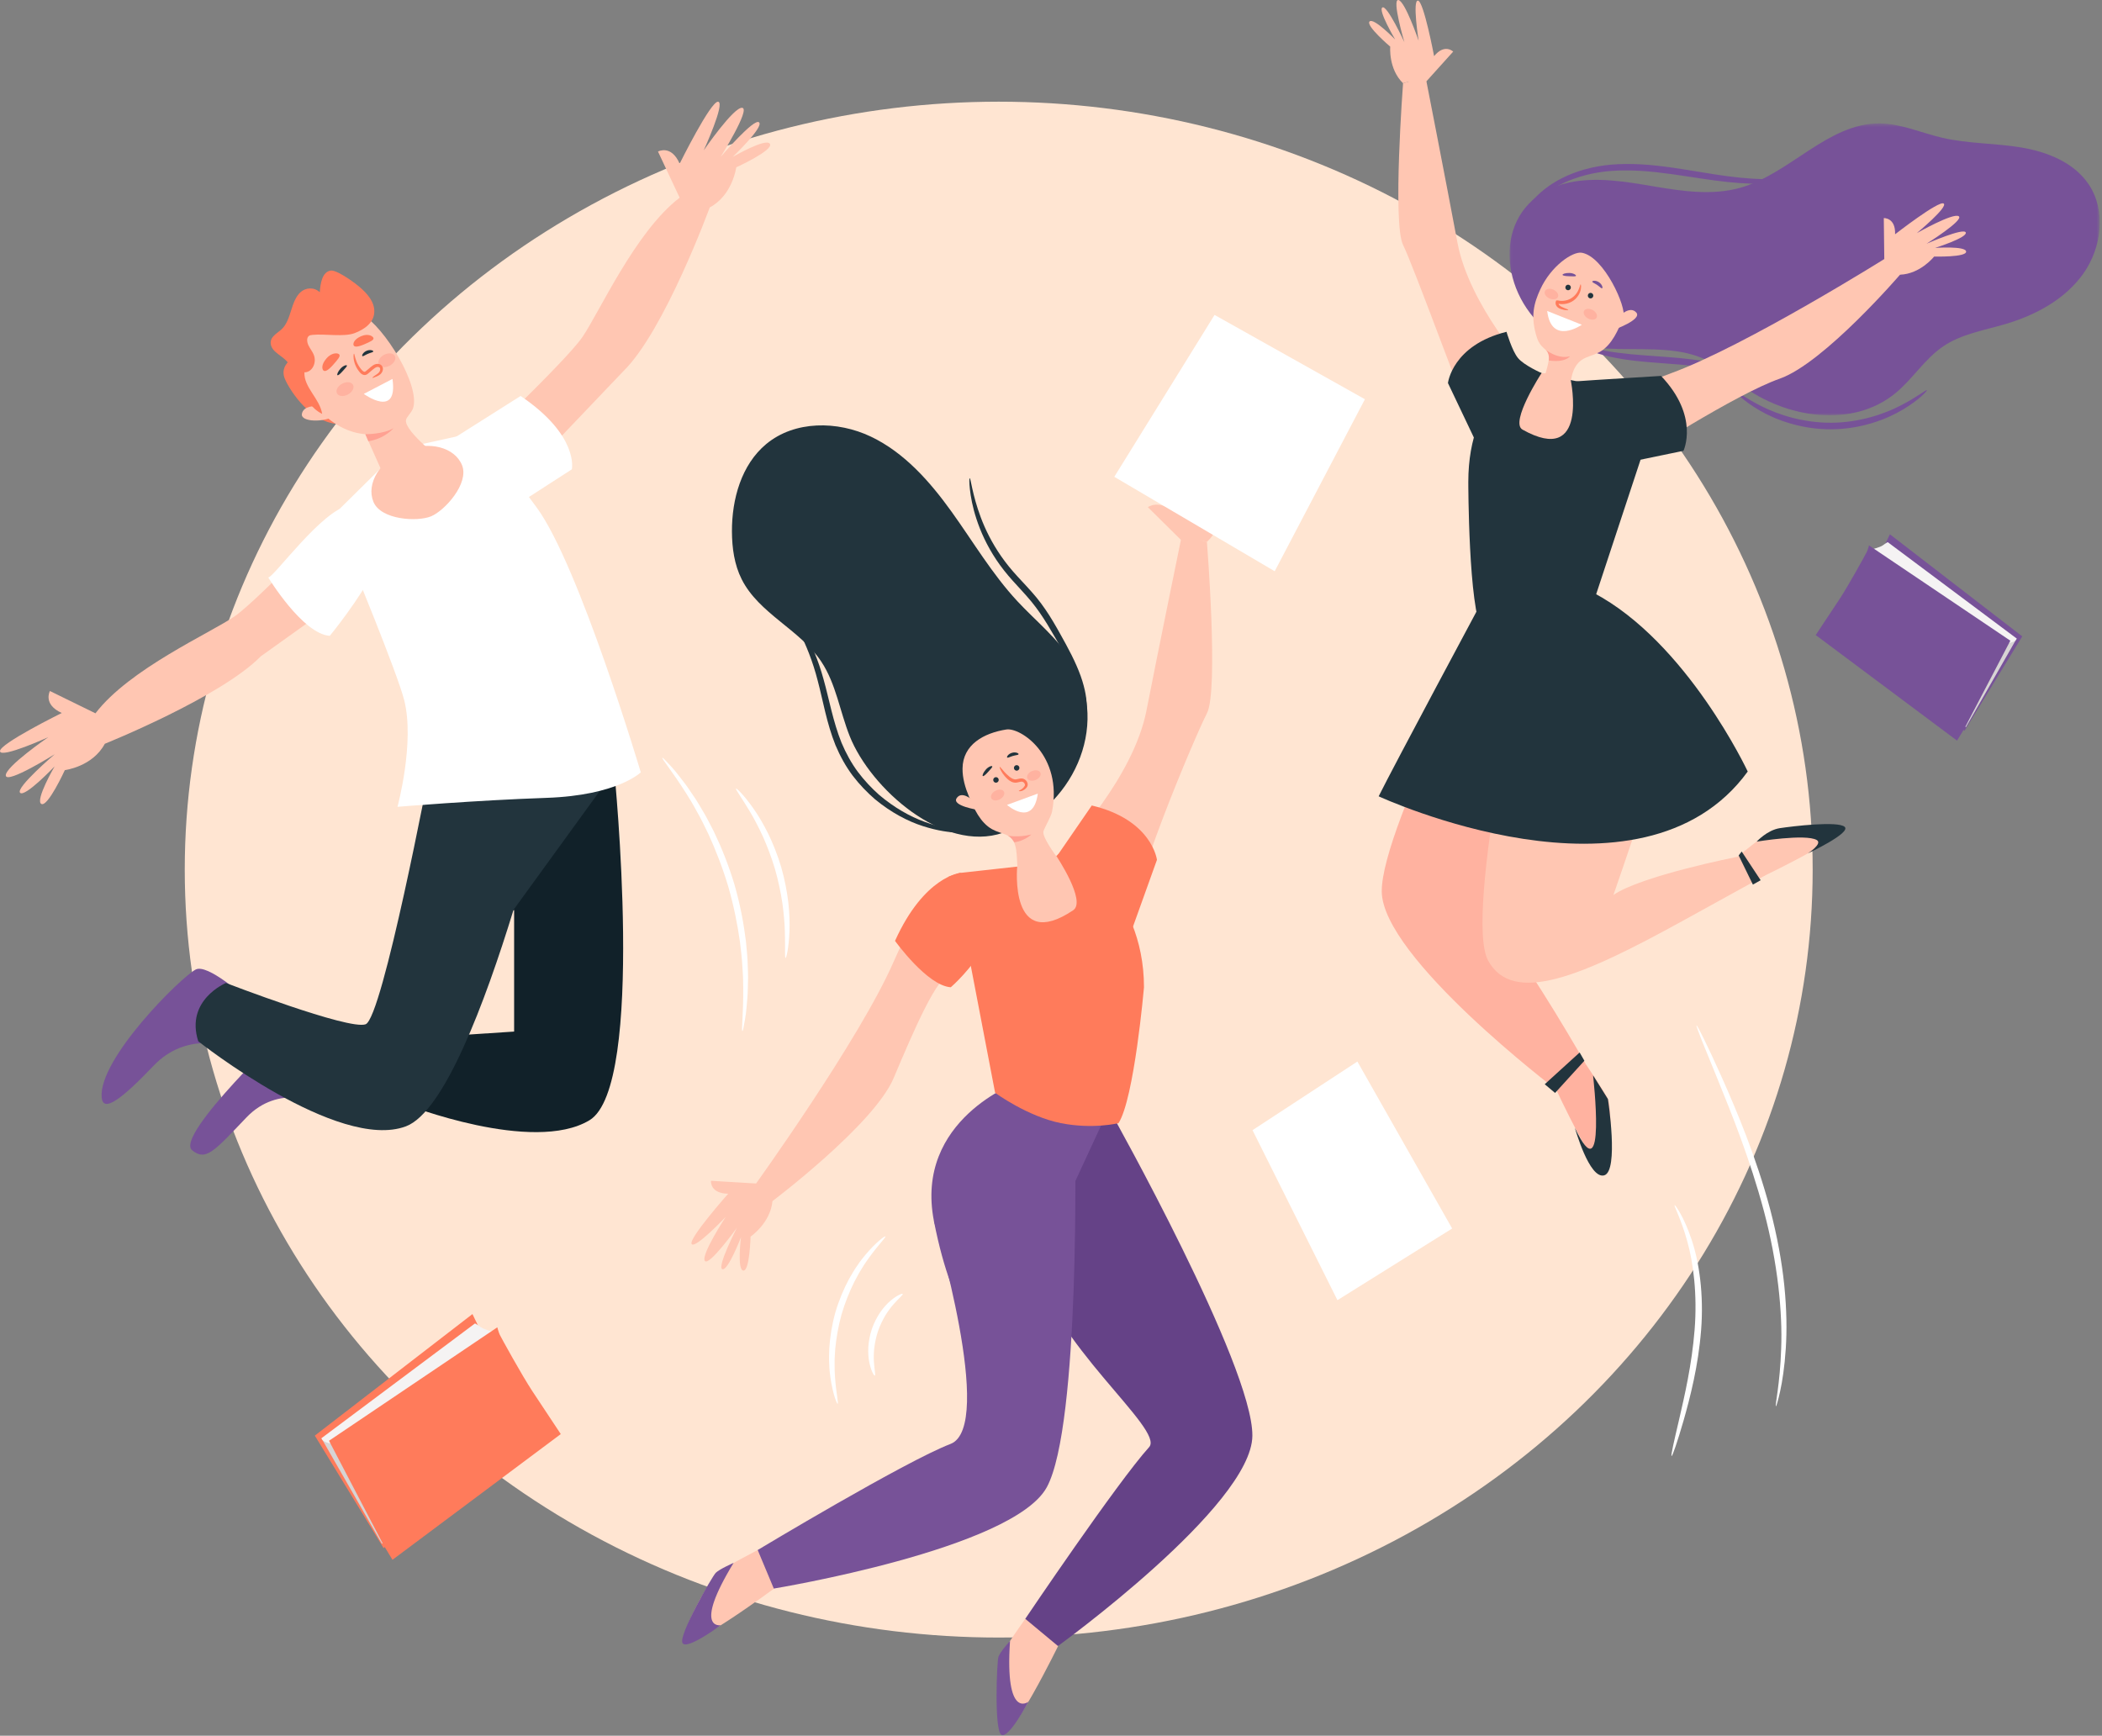 <svg width="603" height="498" viewBox="0 0 603 498" fill="none" xmlns="http://www.w3.org/2000/svg">
<rect x="0" y="0" width="603" height="498" fill="#808080" stroke="none"/>
<ellipse rx="233.5" ry="220.328" transform="matrix(-1 0 0 1 286.5 249.503)" fill="#FFE5D2"/>
<path fill-rule="evenodd" clip-rule="evenodd" d="M480.408 345.777C480.508 345.718 481.135 346.553 482.061 348.196C482.991 349.835 484.148 352.323 485.224 355.534C487.428 361.933 488.812 371.38 487.992 381.682C487.178 391.983 484.819 401.025 482.999 407.462C481.137 413.901 479.767 417.809 479.531 417.744C479.27 417.671 480.195 413.627 481.723 407.125C483.211 400.624 485.335 391.629 486.131 381.539C486.931 371.452 485.793 362.271 483.964 355.924C482.187 349.545 480.115 345.93 480.408 345.777Z" fill="white"/>
<path fill-rule="evenodd" clip-rule="evenodd" d="M486.696 294.222C486.813 294.17 487.57 295.57 488.835 298.151C490.098 300.733 491.873 304.494 493.973 309.188C498.138 318.576 503.744 331.718 507.81 346.974C509.809 354.606 511.172 362.025 511.862 368.839C512.557 375.651 512.628 381.84 512.28 387.006C511.943 392.174 511.297 396.321 510.675 399.141C510.059 401.967 509.572 403.488 509.462 403.464C509.117 403.396 510.639 397.177 510.963 386.944C511.365 376.732 510.036 362.545 506.007 347.46C501.987 332.369 496.61 319.22 492.761 309.716C490.823 304.96 489.256 301.111 488.171 298.45C487.111 295.778 486.578 294.276 486.696 294.222Z" fill="white"/>
<path fill-rule="evenodd" clip-rule="evenodd" d="M253.991 354.732C254.207 354.966 252.091 357.003 249.345 360.786C248.663 361.736 247.923 362.775 247.23 363.962C246.473 365.105 245.814 366.417 245.08 367.772C243.717 370.533 242.423 373.671 241.424 377.087C240.47 380.516 239.913 383.868 239.613 386.938C239.522 388.478 239.389 389.943 239.427 391.317C239.389 392.695 239.467 393.974 239.543 395.145C239.876 399.821 240.596 402.682 240.289 402.765C240.103 402.83 238.919 400.066 238.232 395.28C238.067 394.085 237.91 392.771 237.88 391.35C237.774 389.93 237.85 388.411 237.897 386.811C238.112 383.622 238.639 380.125 239.632 376.566C240.667 373.018 242.061 369.775 243.562 366.959C244.363 365.577 245.098 364.25 245.937 363.105C246.71 361.917 247.537 360.889 248.306 359.965C251.409 356.281 253.869 354.578 253.991 354.732Z" fill="white"/>
<path fill-rule="evenodd" clip-rule="evenodd" d="M258.957 371.238C259.114 371.49 257.935 372.4 256.395 374.141C255.615 375.001 254.793 376.115 253.985 377.407C253.211 378.72 252.47 380.227 251.887 381.888C251.33 383.558 250.995 385.206 250.803 386.723C250.65 388.242 250.616 389.63 250.705 390.793C250.855 393.121 251.228 394.573 250.95 394.674C250.75 394.759 249.911 393.431 249.398 390.97C249.13 389.743 249.02 388.241 249.089 386.577C249.198 384.918 249.513 383.099 250.123 381.274C250.757 379.457 251.621 377.83 252.548 376.455C253.509 375.101 254.514 373.988 255.472 373.188C257.379 371.568 258.851 371.044 258.957 371.238Z" fill="white"/>
<path fill-rule="evenodd" clip-rule="evenodd" d="M190.015 217.417C190.111 217.332 190.946 218.161 192.379 219.743C193.107 220.526 193.967 221.512 194.877 222.728C195.796 223.933 196.902 225.271 197.939 226.879C198.474 227.673 199.037 228.503 199.621 229.37C200.199 230.242 200.723 231.196 201.307 232.16C202.503 234.073 203.574 236.234 204.739 238.488C206.94 243.06 209.043 248.248 210.719 253.873C212.341 259.515 213.37 265.026 213.985 270.069C214.22 272.601 214.484 275.003 214.511 277.264C214.54 278.393 214.613 279.482 214.597 280.532C214.573 281.579 214.549 282.584 214.527 283.544C214.522 285.466 214.314 287.193 214.192 288.711C214.082 290.229 213.892 291.528 213.702 292.583C213.351 294.699 213.097 295.853 212.97 295.835C212.641 295.791 213.26 291.104 213.209 283.53C213.191 282.583 213.175 281.593 213.157 280.559C213.135 279.527 213.027 278.455 212.965 277.346C212.873 275.124 212.555 272.767 212.28 270.284C211.58 265.339 210.521 259.945 208.929 254.408C207.283 248.887 205.269 243.777 203.193 239.242C202.088 237.007 201.085 234.855 199.967 232.938C199.42 231.973 198.933 231.015 198.397 230.136C197.855 229.26 197.336 228.418 196.841 227.615C192.806 221.228 189.761 217.635 190.015 217.417Z" fill="white"/>
<path fill-rule="evenodd" clip-rule="evenodd" d="M211.144 226.242C211.303 226.099 213.446 228.122 216.172 232.023C217.544 233.964 218.989 236.411 220.396 239.232C221.762 242.073 223.066 245.298 224.106 248.794C225.115 252.3 225.756 255.724 226.139 258.858C226.476 261.999 226.581 264.845 226.473 267.227C226.284 271.995 225.574 274.87 225.365 274.837C225.065 274.8 225.305 271.89 225.153 267.226C225.092 264.895 224.854 262.128 224.435 259.084C223.969 256.046 223.295 252.734 222.317 249.329C221.306 245.933 220.087 242.783 218.843 239.978C217.557 237.191 216.267 234.738 215.064 232.746C212.68 228.749 210.913 226.438 211.144 226.242Z" fill="white"/>
<path fill-rule="evenodd" clip-rule="evenodd" d="M137.156 380.368L135.532 377.02L90.312 411.896L110.04 444.156L155.053 405.846L137.156 380.368Z" fill="#FF7B5B"/>
<path fill-rule="evenodd" clip-rule="evenodd" d="M92.207 412.641L109.538 442.894L110.646 442.395L95.213 414.108L92.207 412.641Z" fill="#D7D4D4"/>
<path fill-rule="evenodd" clip-rule="evenodd" d="M136.263 379.705L92.207 412.641C92.207 412.641 92.392 413.348 93.485 413.784C94.58 414.22 95.213 414.109 95.213 414.109L141.53 382.111C141.53 382.111 138.859 381.485 137.891 380.755C136.921 380.023 136.263 379.705 136.263 379.705Z" fill="#F5F3F3"/>
<path fill-rule="evenodd" clip-rule="evenodd" d="M142.662 380.82L94.385 413.37L110.065 443.365L112.591 447.519L160.869 411.452C160.869 411.452 155.784 403.791 152.731 399.166C149.678 394.54 143.685 383.632 143.359 382.933C143.032 382.234 142.662 380.82 142.662 380.82Z" fill="#FF7B5B"/>
<path fill-rule="evenodd" clip-rule="evenodd" d="M540.786 156.106L542.15 153.294L580.122 182.581L563.556 209.671L525.757 177.5L540.786 156.106Z" fill="#775298"/>
<path fill-rule="evenodd" clip-rule="evenodd" d="M578.531 183.207L563.979 208.611L563.047 208.193L576.008 184.439L578.531 183.207Z" fill="#D7D4D4"/>
<path fill-rule="evenodd" clip-rule="evenodd" d="M541.537 155.549L578.532 183.206C578.532 183.206 578.375 183.8 577.459 184.166C576.539 184.532 576.007 184.439 576.007 184.439L537.113 157.569C537.113 157.569 539.356 157.044 540.169 156.43C540.983 155.816 541.537 155.549 541.537 155.549Z" fill="#F5F3F3"/>
<path fill-rule="evenodd" clip-rule="evenodd" d="M536.163 156.486L576.702 183.818L563.537 209.007L561.415 212.494L520.873 182.207C520.873 182.207 525.144 175.774 527.707 171.89C530.273 168.006 535.304 158.846 535.577 158.259C535.852 157.674 536.163 156.486 536.163 156.486Z" fill="#775298"/>
<path fill-rule="evenodd" clip-rule="evenodd" d="M83.169 103.395C83.169 103.395 80.302 105.398 81.735 108.737C83.169 112.077 89.455 121.983 97.945 121.648C98.293 121.636 87.249 103.395 87.249 103.395H83.169Z" fill="#FF7B5B"/>
<path fill-rule="evenodd" clip-rule="evenodd" d="M70.18 286.017C70.18 286.017 59.563 276.443 56.163 278.158C52.01 280.254 28.239 303.763 29.168 314.839C29.55 319.375 34.781 315.489 44.103 305.728C53.428 295.968 65.169 300.151 65.169 300.151L70.18 286.017Z" fill="#775298"/>
<path fill-rule="evenodd" clip-rule="evenodd" d="M95.977 302.164L83.159 294.402C83.159 294.402 49.934 325.843 55.125 330.035C59.062 333.215 61.377 330.363 70.7 320.602C80.022 310.844 91.834 316.455 91.834 316.455L95.977 302.164Z" fill="#775298"/>
<path fill-rule="evenodd" clip-rule="evenodd" d="M174.276 198.723L176.68 233.176L123.322 219.145L174.276 198.723Z" fill="#F3A683"/>
<path fill-rule="evenodd" clip-rule="evenodd" d="M123.322 220.33C123.322 220.33 169.995 223.3 176.21 221.206C176.21 221.206 185.331 311.654 169.101 321.412C152.871 331.173 116.449 316.881 116.449 316.881L126.283 297.362L147.486 295.968V261.113L145.965 261.461L123.322 220.33Z" fill="#112129"/>
<path fill-rule="evenodd" clip-rule="evenodd" d="M64.817 282.026C64.817 282.026 53.077 286.906 56.876 298.758C56.876 298.758 96.95 330.476 116.449 323.156C127.374 319.055 139.109 287.769 147.319 261.039L176.21 221.206C176.21 221.206 162.584 221.894 158.039 221.876C149.351 221.844 123.323 220.33 123.323 220.33C123.323 220.33 109.727 292.135 104.882 293.877C100.038 295.618 64.817 282.026 64.817 282.026Z" fill="#22343D"/>
<path fill-rule="evenodd" clip-rule="evenodd" d="M134.198 130.271C134.198 130.271 162.17 103.78 167.004 96.808C171.837 89.837 182.199 66.483 194.972 56.724L188.758 43.478C188.758 43.478 192.558 41.388 194.972 46.963C194.972 46.963 203.95 28.84 206.022 29.187C208.096 29.535 201.88 43.13 201.88 43.13C201.88 43.13 210.515 30.581 212.931 30.93C215.345 31.279 206.715 45.037 206.715 45.037C206.715 45.037 216.382 33.719 217.764 35.113C219.145 36.507 210.167 45.037 210.167 45.037C210.167 45.037 219.835 39.434 220.872 41.281C221.908 43.13 211.203 48.009 211.203 48.009C211.203 48.009 210.167 56.026 203.607 59.511C203.607 59.511 190.617 94.938 178.876 106.44L141.16 146.006L134.198 130.271Z" fill="#FFC6B2"/>
<path fill-rule="evenodd" clip-rule="evenodd" d="M100.809 144.001C100.809 144.001 74.305 171.986 67.354 176.8C60.402 181.612 37.172 191.854 27.385 204.658L14.322 198.26C14.322 198.26 12.215 202.074 17.717 204.565C17.717 204.565 -0.323 213.458 0.004 215.554C0.329 217.648 13.854 211.501 13.854 211.501C13.854 211.501 1.342 220.1 1.665 222.541C1.989 224.983 15.697 216.398 15.697 216.398C15.697 216.398 4.395 226.051 5.764 227.457C7.13 228.865 15.666 219.884 15.666 219.884C15.666 219.884 10.025 229.59 11.847 230.653C13.667 231.715 18.601 220.956 18.601 220.956C18.601 220.956 26.551 219.989 30.067 213.397C30.067 213.397 63.31 200.046 74.816 188.303L116.184 158.715L100.809 144.001Z" fill="#FFC6B2"/>
<path fill-rule="evenodd" clip-rule="evenodd" d="M110.745 132.847L97.34 146.093L100.739 161.024C100.739 161.024 113.946 193.028 115.942 200.835C119.045 212.976 114.026 231.487 114.026 231.487C114.026 231.487 136.414 229.61 156.786 228.914C177.156 228.216 183.82 221.592 183.82 221.592C183.82 221.592 166.158 162.213 153.964 145.614C141.768 129.018 137.332 123.822 137.332 123.822L119.377 127.784L110.745 132.847Z" fill="white"/>
<path fill-rule="evenodd" clip-rule="evenodd" d="M150.085 143.657L164.051 134.649C164.051 134.649 166.185 124.998 149.342 113.614L129.591 126.107L150.085 143.657Z" fill="white"/>
<path fill-rule="evenodd" clip-rule="evenodd" d="M100.165 145.045C92.508 146.13 78.515 165.718 76.955 165.681C76.955 165.681 86.802 181.903 94.603 182.43C94.603 182.43 128.932 140.972 100.165 145.045Z" fill="white"/>
<path fill-rule="evenodd" clip-rule="evenodd" d="M127.194 132.299C127.194 132.299 116.064 123.905 116.45 120.559C116.548 119.716 118.09 118.348 118.491 117.133C120.649 110.598 110.245 93.759 103.852 90.21C98.823 87.419 101.027 87.172 90.443 93.521C79.86 99.87 85.89 110.848 90.616 116.526C95.084 121.893 100.201 124.192 104.805 124.58L111.351 139.257L127.194 132.299Z" fill="#FFC6B2"/>
<path fill-rule="evenodd" clip-rule="evenodd" d="M107.111 143.951C105.006 138.739 108.992 132.174 116.015 129.283C123.04 126.39 130.438 128.271 132.547 133.48C134.651 138.691 127.583 146.525 123.638 148.149C119.693 149.774 109.215 149.161 107.111 143.951Z" fill="#FFC6B2"/>
<path fill-rule="evenodd" clip-rule="evenodd" d="M90.616 116.526C90.616 116.526 87.007 116.325 86.606 118.752C86.204 121.182 93.222 121.182 95.83 119.36L90.616 116.526Z" fill="#FFC6B2"/>
<path fill-rule="evenodd" clip-rule="evenodd" d="M92.421 118.753C91.736 114.364 87.103 111.102 87.334 106.826C89.554 106.844 90.98 104.067 89.97 101.694C89.572 100.762 88.898 99.964 88.468 99.044C88.039 98.126 87.925 96.922 88.583 96.403C88.896 96.157 89.318 96.115 89.723 96.074C93.015 95.732 98.655 96.729 101.685 95.595C104.57 94.516 107.661 92.418 107.361 88.85C107.098 85.744 104.381 83.226 101.885 81.323C100.455 80.232 96.368 77.379 94.827 77.638C92.473 78.033 91.903 81.202 91.733 83.855C90.087 82.273 87.659 82.526 86.227 83.814C84.796 85.101 84.118 87.146 83.495 89.121C82.87 91.096 82.208 93.147 80.796 94.459C79.48 95.682 77.398 96.607 77.671 98.687C77.996 101.165 81.203 102.047 82.686 104.161C82.321 103.642 82.011 106.952 82.222 107.513C82.855 109.203 84.434 110.321 85.576 111.614C88.009 114.37 89.199 117.144 92.421 118.753Z" fill="#FF7B5B"/>
<path fill-rule="evenodd" clip-rule="evenodd" d="M112.587 108.718L104.363 113.012C104.363 113.012 114.242 120.25 112.587 108.718Z" fill="white"/>
<path fill-rule="evenodd" clip-rule="evenodd" d="M101.272 110.421C101.722 111.281 101.056 112.526 99.787 113.201C98.517 113.875 97.123 113.724 96.674 112.863C96.225 112.003 96.89 110.759 98.159 110.083C99.431 109.409 100.823 109.56 101.272 110.421Z" fill="#FFB2A0"/>
<path fill-rule="evenodd" clip-rule="evenodd" d="M113.282 102.14C113.731 103.001 113.066 104.245 111.796 104.92C110.526 105.594 109.133 105.444 108.683 104.583C108.235 103.722 108.899 102.477 110.169 101.803C111.44 101.128 112.832 101.279 113.282 102.14Z" fill="#FFB2A0"/>
<path fill-rule="evenodd" clip-rule="evenodd" d="M106.846 108.414C106.808 108.366 106.961 108.162 107.317 107.903C107.657 107.638 108.248 107.353 108.686 106.876C109.121 106.414 109.277 105.45 108.612 105.314C107.92 105.077 107.135 105.878 106.235 106.639C106.012 106.825 105.792 107.01 105.573 107.192C105.37 107.382 104.941 107.659 104.495 107.602C103.646 107.464 103.285 106.892 102.959 106.51C102.307 105.665 101.905 104.781 101.682 104.016C101.241 102.47 101.439 101.472 101.545 101.48C101.693 101.473 101.742 102.433 102.303 103.793C102.586 104.468 103.008 105.236 103.623 105.961C103.923 106.329 104.301 106.672 104.57 106.682C104.683 106.688 104.771 106.65 104.983 106.47C105.199 106.288 105.416 106.103 105.636 105.916C106.09 105.546 106.482 105.172 107.001 104.824C107.505 104.481 108.223 104.264 108.867 104.485C109.554 104.667 109.957 105.476 109.838 106.038C109.76 106.611 109.478 107.033 109.157 107.342C108.48 107.914 107.874 108.052 107.492 108.225C107.101 108.374 106.887 108.467 106.846 108.414Z" fill="#FF7B5B"/>
<path fill-rule="evenodd" clip-rule="evenodd" d="M104.805 124.58C104.805 124.58 110.052 124.61 112.898 122.84C112.898 122.84 110.49 125.826 105.672 126.599L104.805 124.58Z" fill="#FFA192"/>
<path fill-rule="evenodd" clip-rule="evenodd" d="M107.081 100.831C107.033 101.093 106.3 101.174 105.524 101.519C104.738 101.84 104.17 102.316 103.952 102.168C103.728 102.048 104.098 101.102 105.16 100.651C106.221 100.198 107.15 100.584 107.081 100.831Z" fill="#22343D"/>
<path fill-rule="evenodd" clip-rule="evenodd" d="M96.799 107.639C96.601 107.491 96.912 106.638 97.667 105.784C98.432 104.912 99.408 104.621 99.511 104.865C99.62 105.102 99.025 105.655 98.356 106.421C97.675 107.185 97.014 107.8 96.799 107.639Z" fill="#22343D"/>
<path fill-rule="evenodd" clip-rule="evenodd" d="M92.814 106.323C92.389 106.005 92.057 104.643 93.684 102.809C95.326 100.934 97.161 101.264 97.381 101.785C97.618 102.296 97.006 103.024 95.565 104.673C94.103 106.317 93.274 106.671 92.814 106.323Z" fill="#FF7B5B"/>
<path fill-rule="evenodd" clip-rule="evenodd" d="M101.451 99.097C101.216 98.653 101.475 97.36 103.591 96.46C105.737 95.529 107.167 96.556 107.146 97.089C107.142 97.62 106.334 97.991 104.449 98.811C102.551 99.615 101.705 99.581 101.451 99.097Z" fill="#FF7B5B"/>
<path fill-rule="evenodd" clip-rule="evenodd" d="M552.766 111.957C552.905 112.095 550.626 114.684 545.897 117.502C541.226 120.318 533.878 123.109 525.425 123.172C516.972 123.235 509.582 120.554 504.871 117.808C500.103 115.061 497.786 112.505 497.922 112.364C498.119 112.113 500.71 114.268 505.485 116.627C510.214 118.996 517.341 121.347 525.41 121.289C533.481 121.227 540.572 118.77 545.267 116.331C550.005 113.901 552.567 111.707 552.766 111.957Z" fill="#775298"/>
<path fill-rule="evenodd" clip-rule="evenodd" d="M501.198 108.047C501.069 108.334 498.546 107.277 494.295 106.32C492.176 105.815 489.605 105.426 486.742 105.067C483.868 104.746 480.692 104.491 477.337 104.25C473.981 104.013 470.77 103.74 467.852 103.375C464.935 102.984 462.314 102.52 460.155 101.93C455.819 100.788 453.364 99.436 453.45 99.246C453.562 98.958 456.144 99.848 460.437 100.628C462.579 101.04 465.163 101.36 468.041 101.649C470.926 101.915 474.112 102.133 477.472 102.372C480.834 102.613 484.052 102.924 486.966 103.346C489.879 103.808 492.492 104.346 494.63 105.031C498.923 106.354 501.294 107.868 501.198 108.047Z" fill="#775298"/>
<mask id="mask0" mask-type="alpha" maskUnits="userSpaceOnUse" x="433" y="35" width="170" height="85">
<path fill-rule="evenodd" clip-rule="evenodd" d="M433.032 35.419H602.356V119.159H433.032V35.419Z" fill="white"/>
</mask>
<g mask="url(#mask0)">
<path fill-rule="evenodd" clip-rule="evenodd" d="M450.063 52.38C458.122 50.654 466.472 52.141 474.598 53.507C482.724 54.874 491.161 56.106 499.106 53.905C513.45 49.931 524.34 35.302 539.215 35.42C545.34 35.468 551.113 38.108 557.081 39.505C564.491 41.24 572.21 41.054 579.716 42.292C587.224 43.53 594.979 46.577 599.222 52.951C604.255 60.514 602.875 71.182 597.593 78.571C592.312 85.962 583.853 90.461 575.187 93.011C569.142 94.789 562.702 95.817 557.471 99.356C552.179 102.935 548.724 108.696 543.795 112.766C531.424 122.978 512.171 120.051 499.393 110.364C496.182 107.931 493.206 105.107 489.599 103.326C474.928 96.076 453.827 105.673 441.191 92.483C428.359 79.088 430.187 56.636 450.063 52.38Z" fill="#775298"/>
</g>
<path fill-rule="evenodd" clip-rule="evenodd" d="M446.037 311.795C446.037 311.795 459.479 340.878 461.052 335.493C462.62 330.106 462.102 317.171 461.26 315.325C460.414 313.478 454.919 305.32 454.919 305.32L446.037 311.795Z" fill="#FFB2A0"/>
<path fill-rule="evenodd" clip-rule="evenodd" d="M543.238 76.613C544.482 78.221 543.651 76.493 545.06 78.813C550.913 78.607 554.842 73.608 554.842 73.608C554.842 73.608 564.133 73.856 564.026 72.181C563.92 70.503 555.119 71.129 555.119 71.129C555.119 71.129 564.429 68.178 563.918 66.704C563.41 65.231 552.662 69.928 552.662 69.928C552.662 69.928 563.508 63.133 561.905 62.043C560.304 60.956 549.869 66.888 549.869 66.888C549.869 66.888 558.938 59.368 557.579 58.399C556.222 57.43 543.642 67.217 543.642 67.217C543.825 62.402 540.404 62.571 540.404 62.571L540.545 74.326C540.545 74.326 542.665 75.872 543.238 76.613Z" fill="#FFC6B2"/>
<path fill-rule="evenodd" clip-rule="evenodd" d="M405.522 23.408C403.533 23.778 405.075 23.08 402.494 23.875C398.256 19.796 398.818 13.384 398.818 13.384C398.818 13.384 391.71 7.344 392.888 6.163C394.074 4.98 400.241 11.347 400.241 11.347C400.241 11.347 395.223 2.899 396.573 2.14C397.922 1.38 402.872 12.095 402.872 12.095C402.872 12.095 399.229 -0.255 401.144 0.004C403.057 0.263 406.96 11.691 406.96 11.691C406.96 11.691 405.124 -0.008 406.774 0.177C408.427 0.36 411.399 16.111 411.399 16.111C414.428 12.387 416.874 14.807 416.874 14.807L409.197 23.33C409.197 23.33 406.436 23.239 405.522 23.408Z" fill="#FFC6B2"/>
<path fill-rule="evenodd" clip-rule="evenodd" d="M453.744 72.512C451.173 72.086 444.957 76.256 441.847 83.053C440.106 86.857 438.908 90.722 440.906 96.909C441.847 99.819 443.817 100.184 444.257 101.487C444.812 103.138 442.972 108.34 442.972 108.34L450.31 111.332C450.786 107.758 451.327 104.162 454.935 102.61C456.285 102.029 457.73 101.661 459.004 100.924C462.442 98.935 464.278 94.584 465.69 91.02C466.744 88.36 460.19 73.579 453.744 72.512Z" fill="#FFC6B2"/>
<path fill-rule="evenodd" clip-rule="evenodd" d="M445.009 173.524L432.716 168.545C432.716 168.545 396.232 236.839 396.384 255.788C396.535 274.735 446.493 312.672 446.493 312.672L454.918 305.321C454.918 305.321 439.494 278.173 431.249 268.602C423.003 259.027 445.009 173.524 445.009 173.524Z" fill="#FFB2A0"/>
<path fill-rule="evenodd" clip-rule="evenodd" d="M506.049 251.321C506.049 251.321 533.144 238.344 527.7 237.198C522.255 236.058 509.522 237.63 507.768 238.628C506.012 239.628 498.404 245.817 498.404 245.817L506.049 251.321Z" fill="#FFC6B2"/>
<path fill-rule="evenodd" clip-rule="evenodd" d="M457.085 172.932L438.436 179.781C438.436 179.781 419.781 262.605 426.903 275.608C434.022 288.616 454.023 280.009 482.508 264.316L506.367 251.169L498.403 245.818C498.403 245.818 470.639 251.31 462.842 256.786C462.842 256.786 466.911 245.148 472.337 228.72C477.761 212.292 481.503 195.521 457.085 172.932Z" fill="#FFC6B2"/>
<path fill-rule="evenodd" clip-rule="evenodd" d="M434.13 116.506C434.13 111.003 435.885 107.024 441.336 107.024C446.788 107.024 454.324 108.952 454.324 114.457C454.324 119.962 450.028 128.899 444.574 128.899C439.123 128.899 434.13 122.012 434.13 116.506Z" fill="#FFC6B2"/>
<path fill-rule="evenodd" clip-rule="evenodd" d="M438.435 106.235C438.435 106.235 421.483 87.717 418.092 69.576C414.7 51.437 408.938 22.003 408.938 22.003L402.496 23.875C402.496 23.875 399.443 64.102 402.496 70.261C405.546 76.422 420.457 117.437 424.997 128.208L438.435 106.235Z" fill="#FFC6B2"/>
<path fill-rule="evenodd" clip-rule="evenodd" d="M456.648 120.667C456.648 120.667 457.951 114.907 479.388 107.078C500.824 99.25 541.266 73.876 541.266 73.876L545.301 78.536C545.301 78.536 523.327 104.156 510.543 108.65C497.759 113.145 470.606 130.864 467.813 132.282C463.588 134.427 463.639 137.126 456.648 120.667Z" fill="#FFC6B2"/>
<path fill-rule="evenodd" clip-rule="evenodd" d="M438.435 106.235C438.435 106.235 421.212 111.869 421.212 138.324C421.212 138.324 421.222 174.555 425.282 181.146C425.282 181.146 431.881 182.853 440.108 181.146C448.735 179.356 457.085 172.932 457.085 172.932L470.633 131.875L469.013 112.638L450.592 109.048C450.592 109.048 455.876 133.975 436.756 123.259C433.041 121.176 442.223 107.034 442.223 107.034L438.435 106.235Z" fill="#22343D"/>
<path fill-rule="evenodd" clip-rule="evenodd" d="M423.862 127.75L415.375 109.902C415.375 109.902 416.592 99.075 432.172 95.195C432.172 95.195 433.748 100.653 435.475 102.738C437.201 104.822 442.229 107.04 442.229 107.04L423.862 127.75Z" fill="#22343D"/>
<path fill-rule="evenodd" clip-rule="evenodd" d="M455.947 134.924L482.934 129.34C482.934 129.34 487.626 119.528 476.501 107.854C476.501 107.854 455.45 109.138 452.726 109.366C450.044 109.591 451.885 111.676 451.885 111.676L455.947 134.924Z" fill="#22343D"/>
<path fill-rule="evenodd" clip-rule="evenodd" d="M425.239 172.321C425.239 172.321 399.713 219.959 395.496 228.471C395.496 228.471 470.802 263.389 501.371 221.358C501.371 221.358 483.982 184.207 457.1 170.063L445.503 166.558L425.692 172.092" fill="#22343D"/>
<path fill-rule="evenodd" clip-rule="evenodd" d="M464.702 90.57C464.702 90.57 467.61 87.635 469.398 89.667C471.187 91.698 462.913 94.633 462.913 94.633L464.702 90.57Z" fill="#FFC6B2"/>
<path fill-rule="evenodd" clip-rule="evenodd" d="M517.888 50.54C517.916 50.642 516.793 51.132 514.649 51.647C512.51 52.166 509.336 52.638 505.393 52.718C501.453 52.798 496.768 52.444 491.64 51.742C486.507 51.056 480.932 50.047 475.067 49.401C469.211 48.769 463.58 48.654 458.593 49.467C453.605 50.266 449.287 51.915 445.987 53.841C442.687 55.782 440.39 57.936 438.98 59.566C437.563 61.197 436.924 62.239 436.78 62.152C436.702 62.111 437.128 60.937 438.413 59.108C439.689 57.285 441.942 54.879 445.302 52.703C448.66 50.541 453.122 48.684 458.308 47.755C463.5 46.811 469.307 46.884 475.265 47.528C481.228 48.185 486.81 49.252 491.883 50.025C496.954 50.813 501.538 51.295 505.397 51.386C513.134 51.604 517.817 50.218 517.888 50.54Z" fill="#775298"/>
<path fill-rule="evenodd" clip-rule="evenodd" d="M449.895 88.904C449.887 89.019 449.058 89.1 447.794 88.677C447.481 88.565 447.112 88.42 446.768 88.102C446.599 87.943 446.441 87.732 446.345 87.478C446.206 87.123 446.217 86.72 446.354 86.413C446.395 86.351 446.392 86.205 446.472 86.202L446.718 86.194C446.876 86.172 447.062 86.224 447.244 86.258C447.578 86.323 447.685 86.313 447.923 86.329C448.34 86.339 448.772 86.295 449.204 86.199C450.969 85.824 452.151 84.527 452.68 83.46C453.236 82.387 453.285 81.579 453.433 81.589C453.537 81.575 453.744 82.433 453.285 83.729C453.051 84.364 452.645 85.092 451.989 85.73C451.337 86.368 450.434 86.891 449.409 87.118C448.897 87.233 448.382 87.277 447.886 87.251C447.67 87.24 447.331 87.196 447.232 87.174C447.141 87.159 447.151 87.138 447.134 87.149C447.123 87.16 447.118 87.178 447.119 87.204C447.156 87.328 447.222 87.445 447.316 87.551C447.505 87.766 447.779 87.927 448.046 88.061C449.14 88.602 449.915 88.763 449.895 88.904Z" fill="#FF7B5B"/>
<path fill-rule="evenodd" clip-rule="evenodd" d="M443.841 89.221L453.782 93.175C453.782 93.175 445.046 99.256 443.841 89.221Z" fill="white"/>
<path fill-rule="evenodd" clip-rule="evenodd" d="M458.028 91.124C457.675 91.801 456.58 91.919 455.582 91.388C454.583 90.859 454.061 89.88 454.412 89.204C454.765 88.527 455.861 88.408 456.86 88.939C457.858 89.469 458.381 90.447 458.028 91.124Z" fill="#FFB2A0"/>
<path fill-rule="evenodd" clip-rule="evenodd" d="M446.933 85.186C446.631 85.887 445.549 86.09 444.514 85.638C443.479 85.186 442.883 84.251 443.184 83.549C443.484 82.847 444.568 82.644 445.603 83.096C446.638 83.549 447.234 84.484 446.933 85.186Z" fill="#FFB2A0"/>
<path fill-rule="evenodd" clip-rule="evenodd" d="M443.25 100.227C443.25 100.227 446.735 103.173 450.371 102.224C450.371 102.224 449.117 104.121 444.292 103.425C444.292 103.425 444.692 101.334 443.25 100.227Z" fill="#FFA192"/>
<path fill-rule="evenodd" clip-rule="evenodd" d="M457.074 84.821C457.074 85.26 456.721 85.617 456.286 85.617C455.852 85.617 455.499 85.26 455.499 84.821C455.499 84.383 455.852 84.026 456.286 84.026C456.721 84.026 457.074 84.383 457.074 84.821Z" fill="#22343D"/>
<path fill-rule="evenodd" clip-rule="evenodd" d="M450.628 82.478C450.628 82.916 450.275 83.273 449.841 83.273C449.406 83.273 449.054 82.916 449.054 82.478C449.054 82.039 449.406 81.683 449.841 81.683C450.275 81.683 450.628 82.039 450.628 82.478Z" fill="#22343D"/>
<path fill-rule="evenodd" clip-rule="evenodd" d="M459.605 82.703C459.361 82.808 458.892 82.233 458.18 81.768C457.483 81.283 456.777 81.065 456.778 80.799C456.755 80.544 457.741 80.337 458.699 80.986C459.658 81.63 459.848 82.627 459.605 82.703Z" fill="#775298"/>
<path fill-rule="evenodd" clip-rule="evenodd" d="M448.245 78.846C448.229 78.598 449.075 78.285 450.208 78.315C451.361 78.34 452.212 78.905 452.094 79.141C451.985 79.379 451.183 79.276 450.171 79.257C449.154 79.227 448.261 79.116 448.245 78.846Z" fill="#775298"/>
<path fill-rule="evenodd" clip-rule="evenodd" d="M451.795 323.612C451.795 323.612 455.93 338.429 460.2 337.216C464.47 336.004 461.259 315.325 461.259 315.325L456.999 308.528C456.999 308.528 461.001 343.142 451.795 323.612Z" fill="#22343D"/>
<path fill-rule="evenodd" clip-rule="evenodd" d="M503.941 241.469C503.941 241.469 506.948 238.157 510.593 237.606C514.24 237.054 527.271 235.489 529.184 237.237C531.099 238.985 518.622 244.846 518.622 244.846C518.622 244.846 522.97 242.049 521.165 241.01C517.975 239.169 503.941 241.469 503.941 241.469Z" fill="#22343D"/>
<path fill-rule="evenodd" clip-rule="evenodd" d="M498.771 245.436L502.851 253.797L505.077 252.55L499.636 244.313L498.771 245.436Z" fill="#22343D"/>
<path fill-rule="evenodd" clip-rule="evenodd" d="M453.15 301.968L443.135 311.079L446.103 313.576L454.51 304.34L453.15 301.968Z" fill="#22343D"/>
<path fill-rule="evenodd" clip-rule="evenodd" d="M243.778 211.266C240.93 204.132 239.836 196.189 235.586 189.805C229.47 180.618 217.724 176.06 212.762 166.19C210.654 161.997 209.993 157.202 209.971 152.501C209.93 143.201 212.688 133.314 219.805 127.404C227.982 120.613 240.251 120.707 249.829 125.27C259.403 129.832 266.719 138.114 272.939 146.764C279.161 155.413 284.607 164.695 291.851 172.49C297.222 178.27 303.593 183.255 307.639 190.045C318.731 208.66 307.319 232.213 287.737 238.932C270.532 244.834 249.731 226.182 243.778 211.266Z" fill="#22343D"/>
<path fill-rule="evenodd" clip-rule="evenodd" d="M219.266 342.557C220.969 343.971 219.112 342.992 221.589 344.62C221.036 350.868 215.312 354.803 215.312 354.803C215.312 354.803 215.07 364.749 213.231 364.545C211.388 364.343 212.568 354.968 212.568 354.968C212.568 354.968 208.799 364.764 207.205 364.141C205.612 363.52 211.381 352.278 211.381 352.278C211.381 352.278 203.295 363.513 202.184 361.742C201.075 359.972 208.19 349.131 208.19 349.131C208.19 349.131 199.404 358.428 198.411 356.923C197.42 355.422 208.896 342.491 208.896 342.491C203.584 342.432 203.961 338.783 203.961 338.783L216.898 339.558C216.898 339.558 218.483 341.905 219.266 342.557Z" fill="#FFC6B2"/>
<path fill-rule="evenodd" clip-rule="evenodd" d="M342.86 154.979C345.074 155.371 343.356 154.631 346.229 155.474C350.947 151.147 350.32 144.349 350.32 144.349C350.32 144.349 358.233 137.944 356.921 136.693C355.601 135.438 348.737 142.187 348.737 142.187C348.737 142.187 354.321 133.231 352.819 132.425C351.32 131.62 345.81 142.982 345.81 142.982C345.81 142.982 349.864 129.886 347.732 130.16C345.605 130.436 341.261 142.553 341.261 142.553C341.261 142.553 343.303 130.148 341.466 130.344C339.627 130.539 336.652 146.791 336.652 146.791C332.32 143.232 329.287 145.51 329.287 145.51L338.77 154.895C338.77 154.895 341.843 154.801 342.86 154.979Z" fill="#FFC6B2"/>
<path fill-rule="evenodd" clip-rule="evenodd" d="M288.699 209.297C292.701 208.666 304.907 216.65 301.801 232.864C301.541 234.225 299.78 237.222 299.341 238.461C298.787 240.031 303.105 245.776 303.105 245.776L291.959 249.371C291.483 245.972 292.283 241.006 288.681 239.529C287.334 238.977 285.892 238.627 284.621 237.927C281.189 236.035 279.357 231.896 277.947 228.508C276.894 225.976 276.093 223.254 276.123 220.507C276.196 213.589 282.266 210.311 288.699 209.297Z" fill="#FFC6B2"/>
<path fill-rule="evenodd" clip-rule="evenodd" d="M311.019 253.702C311.019 247.866 309.186 245.638 303.118 245.638C297.05 245.638 289.039 247.866 289.039 253.702C289.039 259.539 293.324 266.843 299.395 266.843C305.462 266.843 311.019 259.539 311.019 253.702Z" fill="#FFC6B2"/>
<path fill-rule="evenodd" clip-rule="evenodd" d="M306.227 242.809C306.227 242.809 325.095 223.173 328.87 203.936C332.645 184.701 339.058 153.489 339.058 153.489L346.229 155.474C346.229 155.474 349.627 198.13 346.229 204.663C342.834 211.197 323.585 256.564 323.963 268.177L306.227 242.809Z" fill="#FFC6B2"/>
<path fill-rule="evenodd" clip-rule="evenodd" d="M272.593 252.317C272.593 252.317 266.178 253.406 256.365 275.909C246.553 298.411 216.362 340.303 216.362 340.303L221.269 344.864C221.269 344.864 250.705 322.727 256.365 309.299C262.025 295.871 269.195 279.176 272.593 279.9C275.989 280.628 290.33 260.663 272.593 252.317Z" fill="#FFC6B2"/>
<path fill-rule="evenodd" clip-rule="evenodd" d="M323.108 271.176L331.894 246.699C331.894 246.699 330.538 235.219 313.198 231.104L303.375 245.39L323.108 271.176Z" fill="#FF7B5B"/>
<path fill-rule="evenodd" clip-rule="evenodd" d="M275.522 250.439C275.522 250.439 265.157 251.321 256.756 269.947C256.756 269.947 265.995 282.822 272.755 283.257C272.755 283.257 297.859 261.597 275.522 250.439Z" fill="#FF7B5B"/>
<path fill-rule="evenodd" clip-rule="evenodd" d="M304.002 471.328C304.002 471.328 289.039 502.169 287.29 496.459C285.544 490.747 286.121 477.029 287.058 475.072C287.999 473.113 294.116 464.462 294.116 464.462L304.002 471.328Z" fill="#FFC6B2"/>
<path fill-rule="evenodd" clip-rule="evenodd" d="M305.145 324.703L318.828 319.423C318.828 319.423 359.435 391.844 359.267 411.938C359.098 432.028 303.495 472.259 303.495 472.259L294.116 464.462C294.116 464.462 320.471 425.348 329.648 415.198C334.237 410.121 301.384 385.245 296.408 361.309C291.432 337.373 305.145 324.703 305.145 324.703Z" fill="#654287"/>
<path fill-rule="evenodd" clip-rule="evenodd" d="M222.876 455.172C222.876 455.172 194.888 475.996 196.052 470.151C197.22 464.302 204.266 452.364 206.033 451.036C207.802 449.71 217.358 444.714 217.358 444.714L222.876 455.172Z" fill="#FFC6B2"/>
<path fill-rule="evenodd" clip-rule="evenodd" d="M267.918 350.349L308.4 326.667C308.4 326.667 310.007 408.931 300.288 426.719C290.571 444.506 221.982 455.775 221.982 455.775L217.358 444.715C217.358 444.715 259.674 419.265 272.666 414.285C285.659 409.302 267.918 350.349 267.918 350.349Z" fill="#775298"/>
<path fill-rule="evenodd" clip-rule="evenodd" d="M292.027 310.467C292.027 310.467 262.22 321.12 267.918 350.349C273.616 379.577 283.113 385.056 283.113 385.056L300.207 356.743L317.37 319.664L300.207 317.467L292.027 310.467Z" fill="#775298"/>
<path fill-rule="evenodd" clip-rule="evenodd" d="M306.227 242.809C306.227 242.809 328.173 255.224 328.173 283.277C328.173 283.277 325.385 315.259 320.866 322.246C320.866 322.246 313.522 324.057 304.364 322.246C294.762 320.349 285.47 313.537 285.47 313.537L277.97 274.381L272.136 251.519L275.299 250.466L291.804 248.636C291.804 248.636 289.433 273.523 307.862 261.164C311.744 258.561 303.03 245.584 303.03 245.584L306.227 242.809Z" fill="#FF7B5B"/>
<path fill-rule="evenodd" clip-rule="evenodd" d="M319.66 136.802L365.672 163.897L391.555 114.547L348.418 90.356L319.66 136.802Z" fill="white"/>
<path fill-rule="evenodd" clip-rule="evenodd" d="M383.671 373.034L416.58 352.471L389.392 304.567L359.309 324.257L383.671 373.034Z" fill="white"/>
<path fill-rule="evenodd" clip-rule="evenodd" d="M221.641 168.908C221.727 168.83 222.743 169.761 224.35 171.659C225.95 173.561 228.132 176.452 230.323 180.354C232.522 184.239 234.697 189.169 236.251 194.891C237.859 200.57 238.937 206.955 241.409 213.104C242.693 216.142 244.248 218.971 246.099 221.471C247.966 223.955 250.037 226.135 252.169 228.036C256.526 231.738 261.091 234.284 265.158 235.754C269.222 237.246 272.703 237.915 275.123 238.155C277.54 238.425 278.907 238.465 278.908 238.625C278.915 238.725 277.552 238.935 275.07 238.887C272.589 238.868 268.977 238.389 264.724 237.013C260.467 235.656 255.658 233.144 251.06 229.362C248.804 227.418 246.612 225.167 244.637 222.58C242.679 219.978 241.025 217.003 239.682 213.819C237.107 207.391 236.089 200.95 234.591 195.346C233.161 189.722 231.173 184.883 229.163 180.99C227.165 177.086 225.182 174.126 223.777 172.108C222.363 170.094 221.535 169.003 221.641 168.908Z" fill="#22343D"/>
<path fill-rule="evenodd" clip-rule="evenodd" d="M278.172 137.209C278.51 137.157 278.839 141.729 281.373 148.492C282.638 151.86 284.521 155.736 287.225 159.621C288.576 161.566 290.131 163.483 291.891 165.392C293.639 167.31 295.543 169.258 297.343 171.444C300.951 175.854 303.434 180.62 305.771 184.828C308.092 189.076 309.941 193.117 310.88 196.732C311.861 200.337 311.918 203.439 311.607 205.497C311.282 207.564 310.773 208.611 310.689 208.583C310.527 208.54 310.791 207.434 310.883 205.431C310.963 203.431 310.711 200.516 309.615 197.109C308.555 193.689 306.65 189.834 304.272 185.676C301.857 181.52 299.353 176.849 295.906 172.646C294.176 170.543 292.299 168.602 290.54 166.636C288.772 164.679 287.164 162.642 285.807 160.604C283.085 156.523 281.268 152.455 280.13 148.939C278.966 145.424 278.47 142.457 278.236 140.413C278.003 138.365 278.066 137.219 278.172 137.209Z" fill="#22343D"/>
<path fill-rule="evenodd" clip-rule="evenodd" d="M292.278 226.92C292.26 226.789 293.01 226.668 293.718 225.829C293.881 225.636 294.045 225.353 294.042 225.189C294.038 225.012 293.916 224.705 293.705 224.528C293.487 224.331 293.244 224.235 292.923 224.267C292.592 224.292 292.188 224.458 291.661 224.538C290.507 224.692 289.607 224.034 289.015 223.501C288.406 222.94 287.942 222.372 287.595 221.862C286.905 220.835 286.691 220.093 286.797 220.038C286.919 219.972 287.335 220.587 288.113 221.448C288.501 221.875 288.991 222.366 289.57 222.839C290.14 223.298 290.838 223.716 291.535 223.605C291.905 223.557 292.335 223.383 292.859 223.348C293.393 223.294 293.987 223.542 294.312 223.912C294.659 224.291 294.853 224.736 294.812 225.264C294.709 225.804 294.425 226.057 294.19 226.292C293.176 227.189 292.245 227.042 292.278 226.92Z" fill="#FF7B5B"/>
<path fill-rule="evenodd" clip-rule="evenodd" d="M297.716 227.693L288.879 230.936C288.879 230.936 296.377 237.558 297.716 227.693Z" fill="white"/>
<path fill-rule="evenodd" clip-rule="evenodd" d="M287.997 227.141C288.35 227.818 287.827 228.797 286.829 229.326C285.831 229.856 284.736 229.738 284.383 229.061C284.03 228.385 284.553 227.407 285.551 226.876C286.549 226.345 287.644 226.463 287.997 227.141Z" fill="#FFB2A0"/>
<path fill-rule="evenodd" clip-rule="evenodd" d="M298.473 221.718C298.762 222.425 298.151 223.349 297.11 223.784C296.066 224.22 294.987 223.999 294.698 223.292C294.408 222.584 295.019 221.66 296.062 221.226C297.104 220.791 298.184 221.011 298.473 221.718Z" fill="#FFB2A0"/>
<path fill-rule="evenodd" clip-rule="evenodd" d="M289.14 239.766C289.14 239.766 292.097 240.374 295.865 239.424C295.865 239.424 294.008 241.246 290.972 241.669C290.972 241.669 290.292 240.4 289.14 239.766Z" fill="#FFA192"/>
<path fill-rule="evenodd" clip-rule="evenodd" d="M292.161 219.715C292.492 219.999 292.533 220.501 292.252 220.835C291.971 221.17 291.475 221.211 291.142 220.927C290.811 220.645 290.77 220.143 291.051 219.807C291.332 219.472 291.829 219.431 292.161 219.715Z" fill="#22343D"/>
<path fill-rule="evenodd" clip-rule="evenodd" d="M286.222 223.164C286.554 223.447 286.594 223.949 286.313 224.284C286.034 224.618 285.536 224.659 285.204 224.376C284.872 224.092 284.832 223.591 285.113 223.256C285.394 222.921 285.891 222.88 286.222 223.164Z" fill="#22343D"/>
<path fill-rule="evenodd" clip-rule="evenodd" d="M292.196 216.397C292.117 216.652 291.38 216.642 290.569 216.89C289.751 217.112 289.131 217.515 288.93 217.341C288.722 217.196 289.203 216.302 290.312 215.984C291.419 215.662 292.295 216.161 292.196 216.397Z" fill="#22343D"/>
<path fill-rule="evenodd" clip-rule="evenodd" d="M281.937 222.651C281.739 222.503 282.05 221.65 282.805 220.798C283.568 219.926 284.546 219.635 284.648 219.878C284.758 220.115 284.162 220.667 283.492 221.434C282.813 222.197 282.152 222.814 281.937 222.651Z" fill="#22343D"/>
<path fill-rule="evenodd" clip-rule="evenodd" d="M278.604 229.274C278.604 229.274 275.77 226.871 274.409 229.045C273.049 231.22 280.531 232.364 280.531 232.364L278.604 229.274Z" fill="#FFC6B2"/>
<path fill-rule="evenodd" clip-rule="evenodd" d="M210.452 448.404C210.452 448.404 206.388 450.188 205.329 451.258C204.268 452.328 194.551 469.269 195.788 471.409C197.026 473.549 206.77 466.285 206.77 466.285C206.77 466.285 198.616 467.844 210.452 448.404Z" fill="#775298"/>
<path fill-rule="evenodd" clip-rule="evenodd" d="M289.745 470.807C289.745 470.807 286.859 473.956 286.413 475.402C285.968 476.846 285.171 496.406 287.253 497.719C289.333 499.034 295.021 488.241 295.021 488.241C295.021 488.241 288.221 493.617 289.745 470.852" fill="#775298"/>
</svg>
